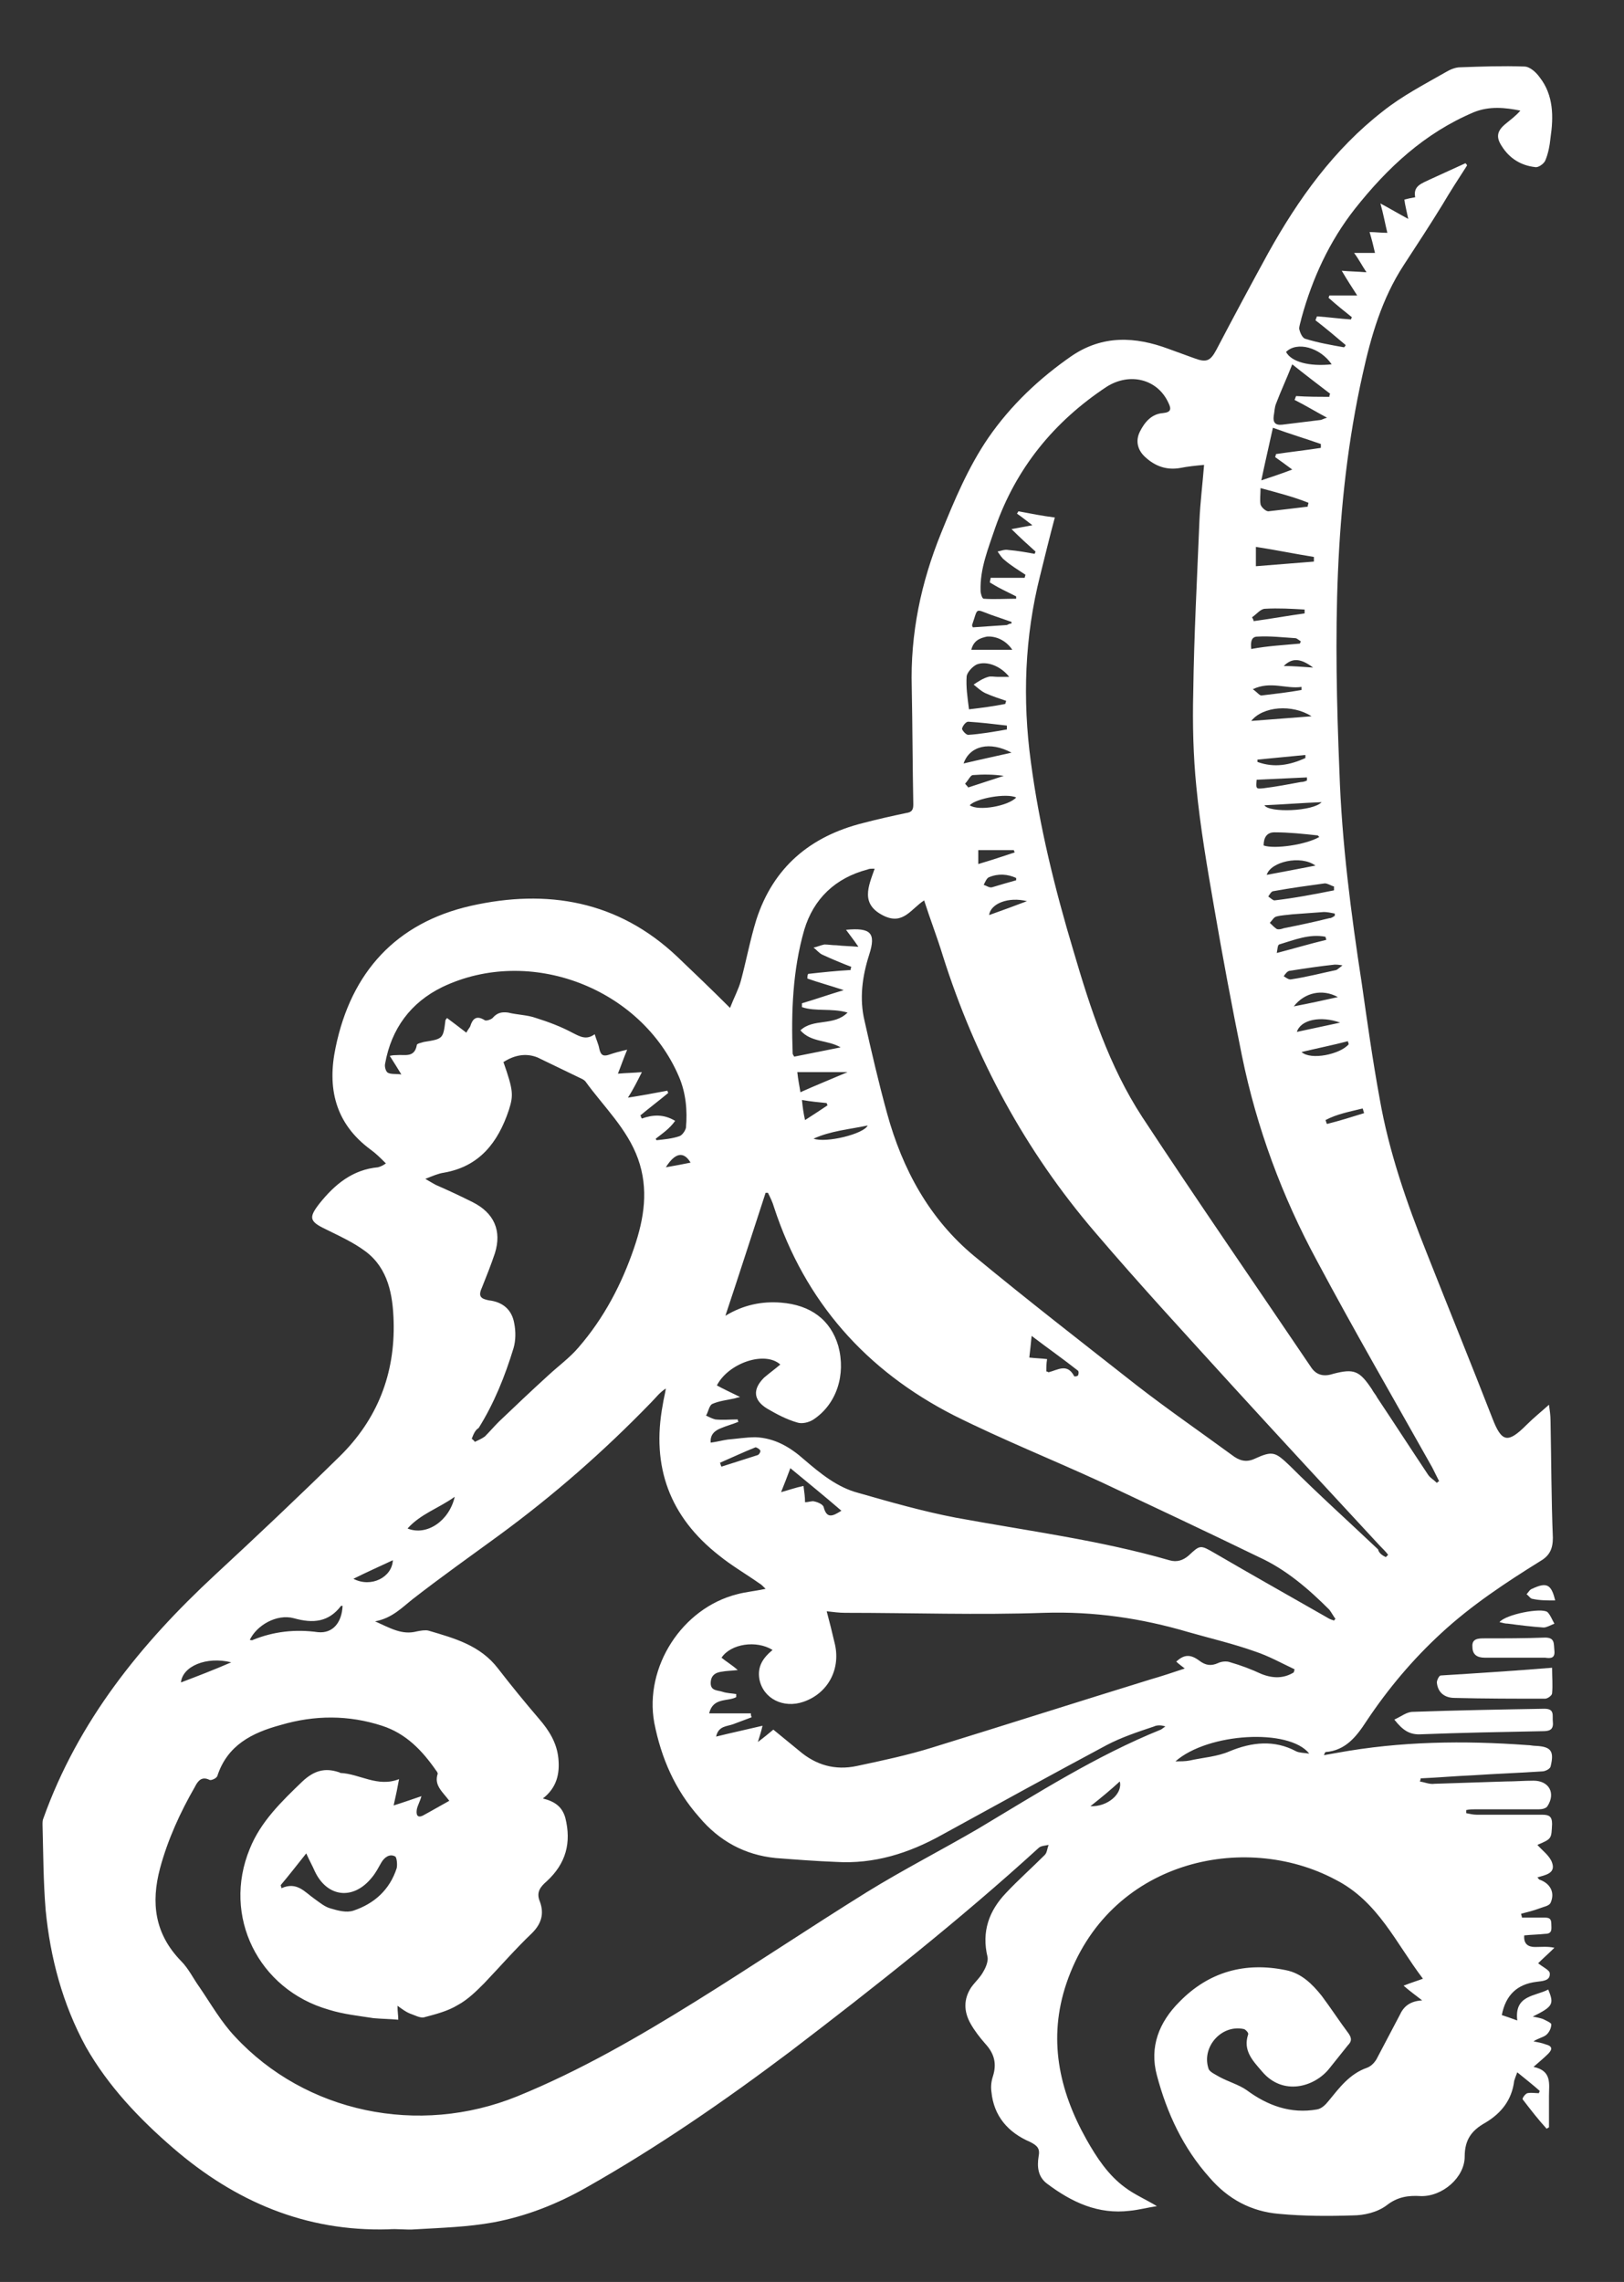 <?xml version="1.0" encoding="utf-8"?>
<!-- Generator: Adobe Illustrator 22.1.0, SVG Export Plug-In . SVG Version: 6.00 Build 0)  -->
<svg version="1.1" id="Layer_1" xmlns="http://www.w3.org/2000/svg" xmlns:xlink="http://www.w3.org/1999/xlink" x="0px" y="0px"
	 viewBox="0 0 210 295" style="enable-background:new 0 0 210 295;" xml:space="preserve">
<rect x="0" y="0" width="210" height="295" fill="#333333" stroke="none"/>
<style type="text/css">
	.st0{fill:#FFFFFF;}
</style>
<g>
	<path class="st0" d="M49.9,150.4c-0.7-0.7-1.3-1.3-2-1.8c-4.6-3.4-5.6-8-4.5-13.2c2-9.7,7.8-16.1,17.5-18.3
		c9.8-2.2,19-0.7,26.7,6.6c2.2,2.1,4.4,4.2,6.8,6.6c0.5-1.3,1.1-2.4,1.4-3.5c0.7-2.6,1.2-5.3,2-7.9c2.2-6.8,7-10.8,13.8-12.5
		c1.9-0.5,3.7-0.9,5.6-1.3c0.7-0.1,0.9-0.4,0.9-1.1c-0.1-5-0.1-10.1-0.2-15.1c-0.2-7,1.2-13.6,3.8-20c1.7-4.2,3.5-8.5,6.1-12.3
		c2.9-4.2,6.6-7.7,10.8-10.6c4-2.7,8.2-2.5,12.5-0.9c1.1,0.4,2.2,0.8,3.3,1.2c1.6,0.6,2.1,0.4,2.9-1.1c2.2-4.2,4.4-8.3,6.7-12.5
		c3.9-7,8.5-13.4,14.8-18.3c2.5-2,5.4-3.5,8.2-5.1c0.5-0.3,1.2-0.6,1.8-0.6c2.8-0.1,5.5-0.2,8.3-0.1c0.7,0,1.5,0.7,2,1.4
		c1.8,2.3,1.8,5.1,1.4,7.8c-0.1,1-0.3,2.1-0.7,3c-0.2,0.4-0.9,0.9-1.3,0.8c-1.8-0.2-3.3-1.1-4.3-2.7c-0.8-1.2-0.6-2,0.5-2.9
		c0.6-0.5,1.3-1,1.9-1.7c-2-0.4-4-0.6-6,0.2c-6.4,2.7-11.2,7.2-15.4,12.5c-3.3,4.2-5.5,9-6.9,14.1c-0.1,0.5-0.3,1-0.3,1.4
		c0.1,0.5,0.4,1.2,0.8,1.3c1.6,0.5,3.3,0.8,5,1.1c0.1-0.1,0.2-0.2,0.2-0.3c-1.3-1.1-2.6-2.2-3.9-3.2c0.1-0.2,0.1-0.3,0.2-0.5
		c1.5,0.1,2.9,0.3,4.4,0.4c0-0.1,0.1-0.2,0.1-0.3c-1-0.8-2-1.6-3-2.5c0-0.1,0.1-0.2,0.1-0.3c1.1,0,2.2,0,3.6,0c-0.7-1.1-1.3-2-2-3.2
		c1.1,0.1,2,0.1,3.2,0.2c-0.6-0.9-1-1.7-1.6-2.5c0.9,0,1.7,0,2.7,0c-0.2-0.9-0.4-1.7-0.7-2.7c0.8,0,1.5,0.1,2.3,0.1
		c-0.3-1.2-0.5-2.4-0.9-3.8c1.3,0.7,2.3,1.3,3.6,2c-0.2-1-0.4-1.7-0.5-2.5c0.4-0.1,0.8-0.2,1.4-0.3c-0.3-1.5,0.9-1.8,1.9-2.3
		c1.5-0.7,3.1-1.4,4.6-2.1c0.1,0.1,0.2,0.2,0.2,0.3c-1.1,1.7-2.2,3.4-3.2,5.1c-1.6,2.6-3.3,5.2-5,7.8c-2.8,4.3-4.2,9.1-5.3,14.1
		c-3.8,17-3.7,34.1-3,51.3c0.3,9.2,1.5,18.4,2.9,27.5c0.7,4.9,1.4,9.9,2.3,14.8c1.2,6.9,3.5,13.5,6.1,20c2.8,7.1,5.7,14.2,8.5,21.4
		c1.2,3.1,2,3.2,4.4,0.8c0.9-0.9,1.9-1.7,2.9-2.6c0.1,0.7,0.2,1.4,0.2,2.1c0.1,5,0.1,10.1,0.3,15.1c0,1.4-0.4,2.3-1.6,3
		c-4.5,2.8-8.9,5.7-12.8,9.3c-3.7,3.4-6.9,7.2-9.7,11.4c-1.3,2-2.7,3.8-5.3,4c0,0-0.1,0.1-0.2,0.4c0.6-0.1,1.1-0.2,1.7-0.3
		c8.2-1.5,16.4-1.6,24.6-1c0.4,0,0.7,0.1,1.1,0.1c2,0.1,2.4,0.7,1.9,2.7c-0.1,0.3-0.7,0.6-1.1,0.6c-3,0.2-5.9,0.3-8.9,0.5
		c-2.3,0.1-4.5,0.3-6.8,0.4c0,0.1,0,0.2-0.1,0.4c0.6,0.1,1.3,0.4,1.9,0.3c3.1-0.1,6.2-0.2,9.2-0.3c1.2,0,2.4-0.1,3.6-0.1
		c2,0,2.9,1.6,1.8,3.3c-0.2,0.3-0.7,0.4-1.1,0.4c-2.7,0-5.4,0-8.2,0c-0.4,0-0.8,0-1.2,0.1c0,0.1,0,0.3,0,0.4
		c0.5,0.1,0.9,0.2,1.4,0.2c2.8,0,5.6,0,8.4,0c0.9,0,1.3,0.2,1.3,1.2c-0.1,1.9,0,1.9-1.9,2.7c0.6,0.7,1.6,1.4,1.9,2.3
		c0.5,1.4-0.9,1.6-1.9,1.9c0.2,0.2,0.2,0.3,0.3,0.3c1.4,0.5,2,1.7,1.4,3c-0.2,0.4-0.9,0.5-1.4,0.7c-0.8,0.3-1.6,0.5-2.4,0.7
		c0,0.2,0.1,0.3,0.1,0.5c1,0,1.9,0,2.9,0c0.6,0,0.9,0.1,0.9,0.8c0,0.6,0.2,1.3-0.8,1.3c-0.9,0.1-1.7,0.1-2.7,0.2
		c-0.1,1.1,0.5,1.5,1.4,1.5c0.8,0,1.6-0.1,2.5,0.1c-0.7,0.7-1.5,1.4-2.1,2c0.6,0.5,1.5,0.9,1.5,1.3c0.1,1-1,1-1.7,1.1
		c-2.5,0.3-4,1.7-4.5,4.3c0.6,0.2,1.2,0.4,2,0.7c-0.4-3.3,2.3-3.1,4-4c0.8,1.9,0.6,2.2-2,3.5c0.6,0.1,1,0.2,1.3,0.3
		c0.4,0.2,1.1,0.5,1.1,0.7c0,0.5-0.3,1.1-0.7,1.4s-1,0.4-1.6,0.8c0.5,0.1,1.1,0.2,1.6,0.4c0.8,0.2,0.9,0.6,0.3,1.2
		c-0.5,0.5-1.1,1-1.9,1.7c2.4,0.5,2,2.2,2,3.7c0,1.4,0,2.7,0,4.1c-0.1,0.1-0.2,0.1-0.3,0.2c-1.1-1.2-2.1-2.5-3.1-3.8
		c-0.1-0.1,0.3-0.7,0.6-0.8c0.5-0.1,1,0,1.5,0c0-0.1,0.1-0.2,0.1-0.3c-0.9-0.8-1.8-1.5-2.9-2.4c-0.2,0.5-0.3,0.8-0.4,1.1
		c-0.3,2.5-1.7,4.2-3.7,5.4c-1.8,1-2.7,2.2-2.7,4.4c0,2.7-2.9,5.2-5.7,5.1c-1.6-0.1-3,0.1-4.4,1.2c-1.2,0.9-2.9,1.3-4.4,1.3
		c-3.1,0.1-6.3,0.1-9.5-0.2c-3.6-0.3-6.6-1.9-9-4.7c-3.4-3.8-5.5-8.3-6.8-13.2c-1-3.7,0.3-6.9,2.9-9.5c3.8-3.9,8.5-5.2,13.8-4.1
		c2,0.4,3.4,1.8,4.6,3.3c1.2,1.6,2.3,3.3,3.5,4.9c0.4,0.6,0.4,1-0.1,1.5c-0.8,1-1.6,2-2.4,3c-1.9,2.4-6,3.6-8.7,0.4
		c-1.2-1.4-2.5-2.7-1.8-4.8c0.1-0.2-0.4-0.7-0.6-0.7c-2.9-0.6-5.5,2.4-4.5,5.2c0.2,0.4,0.9,0.7,1.4,1c1.1,0.6,2.5,1,3.5,1.7
		c2.7,2,5.7,3.1,9.1,2.5c0.6-0.1,1.1-0.6,1.5-1.1c1.4-1.7,2.7-3.5,5-4.3c0.5-0.2,0.9-0.6,1.2-1.1c1-1.9,2-3.8,3-5.7
		c0.5-1.1,1.3-1.8,2.9-1.9c-0.9-0.7-1.6-1.2-2.4-1.9c1-0.4,1.7-0.6,2.5-0.9c-3.5-4.6-5.8-10-11.3-12.8c-11.8-6.3-29.4-2.5-34.8,13.4
		c-2.4,7.1-1,13.8,2.6,20.2c1.3,2.3,2.8,4.6,5,6.2c1.2,0.9,2.6,1.5,4.1,2.4c-1.3,0.2-2.4,0.5-3.5,0.6c-4.1,0.5-7.5-1.1-10.7-3.5
		c-1.2-0.9-1.3-2.2-1.1-3.5c0.2-1-0.1-1.4-1.1-1.9c-2.8-1.2-4.7-3.3-5-6.5c-0.1-0.7,0-1.4,0.2-2c0.5-1.6,0.2-2.9-1-4.2
		c-0.7-0.8-1.4-1.7-1.9-2.6c-0.9-1.6-0.9-3.2,0.1-4.7c0.5-0.7,1.2-1.3,1.6-2.1c0.3-0.5,0.6-1.3,0.5-1.8c-0.8-3.3,0.2-6,2.4-8.3
		c1.6-1.7,3.3-3.2,5-4.9c0.3-0.3,0.3-0.8,0.5-1.3c-0.4,0.1-1,0.1-1.3,0.4c-10.2,9.3-21.1,17.9-32.1,26.3
		c-8.5,6.4-17.2,12.4-26.4,17.6c-3.7,2.1-7.7,3.7-12,4.5c-3.3,0.6-6.7,0.7-10.1,0.9c-1.2,0.1-2.3-0.1-3.5,0
		c-10.7,0.3-19.8-3.6-27.8-10.5c-4.4-3.8-8.4-8-11.3-13.1c-3-5.5-4.6-11.5-5.2-17.7c-0.3-3.7-0.3-7.3-0.4-11c0-0.3,0-0.6,0.1-0.8
		c4.5-12.6,12.6-22.6,22.2-31.5c5.4-5,10.8-10.1,16.1-15.3c4.9-4.8,7.2-10.7,7-17.5c-0.1-3.4-0.7-6.8-3.6-9c-1.6-1.2-3.4-2-5.2-2.9
		c-2.1-1-2.2-1.5-0.8-3.3c2-2.5,4.3-4.4,7.6-4.7C49.5,150.7,49.6,150.6,49.9,150.4z M58.1,232.8c-0.9-1.2-2-2-1.5-3.5
		c0-0.1-0.1-0.3-0.2-0.4c-1.8-2.6-3.9-4.8-7-5.8c-4.3-1.4-8.7-1.4-13.1-0.1c-3.7,1-6.9,2.6-8.2,6.6c-0.1,0.3-0.8,0.6-1,0.5
		c-1-0.5-1.5,0.1-1.9,0.9c-1.9,3.3-3.5,6.8-4.5,10.5c-1.2,4.5-0.7,8.5,2.7,12c1,1,1.6,2.3,2.4,3.4c1.5,2.2,2.8,4.5,4.6,6.4
		c9.1,9.8,23.7,12.9,36.5,7.7c8.1-3.3,15.7-7.7,23.1-12.3c7.4-4.6,14.7-9.5,22.1-14.1c4.7-2.9,9.6-5.4,14.4-8.2
		c7.7-4.6,15.2-9.4,23.6-12.8c0.2-0.1,0.4-0.3,0.6-0.4c-0.5-0.2-1.1-0.2-1.5,0c-2.1,0.7-4.2,1.4-6.1,2.4
		c-7.1,3.8-14.2,7.7-21.3,11.6c-4.3,2.4-8.8,3.8-13.7,3.5c-2.6-0.1-5.2-0.3-7.8-0.5c-4-0.4-7.3-2.2-9.9-5.3
		c-3.1-3.5-4.9-7.6-5.8-12.2c-1.3-7.2,3.6-14.8,10.7-16.6c1.1-0.3,2.3-0.4,3.7-0.7c-0.4-0.4-0.6-0.6-0.8-0.7
		c-1.7-1.2-3.6-2.3-5.2-3.6c-6.4-5-8.8-11.5-7.3-19.5c0.1-0.7,0.3-1.4,0.4-2.1c-0.8,0.5-1.3,1.2-1.9,1.8c-6.1,6.3-12.6,12-19.7,17.2
		c-3.7,2.7-7.5,5.4-11.1,8.2c-1.4,1.1-2.7,2.5-4.9,2.9c2,0.9,3.5,1.8,5.4,1.3c0.5-0.1,1.1-0.2,1.5-0.1c3.4,1,6.7,1.9,9,4.9
		c1.7,2.2,3.5,4.4,5.3,6.5c1.3,1.5,2.3,3.1,2.5,5.1s-0.2,3.8-2,5.2c1.6,0.4,2.5,1.1,2.9,2.5c0.8,3.2,0.1,5.9-2.4,8.2
		c-0.8,0.7-1.4,1.4-0.9,2.6c0.6,1.6,0.2,2.9-1,4.1c-2.2,2.1-4.1,4.3-6.2,6.5c-1,1-2.1,2.1-3.4,2.8c-1.3,0.8-2.9,1.2-4.4,1.6
		c-0.5,0.1-1.2-0.3-1.8-0.5c-0.5-0.2-0.9-0.5-1.6-1c0,0.8,0.1,1.2,0.1,1.8c-1.1-0.1-2.1-0.1-3.2-0.2c-1.9-0.3-3.9-0.5-5.8-1.1
		c-9.1-2.6-13.8-12.1-10.2-20.8c1.4-3.5,4.1-6.1,6.8-8.7c1.5-1.4,2.9-1.8,4.7-1.2c0.1,0,0.2,0.1,0.2,0.1c2.5,0.1,4.8,1.9,7.6,0.8
		c-0.2,1.1-0.4,2.1-0.7,3.4c1.3-0.4,2.4-0.8,3.6-1.2c-0.2,0.7-0.5,1.2-0.6,1.7c-0.1,0.6,0,1.2,0.8,0.8C56,234,57,233.4,58.1,232.8z
		 M136.4,66.9c-0.7,2.6-1.3,5.1-1.9,7.5c-2,7.9-2.3,16-1.2,24.1c1.1,8.3,3.1,16.4,5.5,24.4c2.2,7.5,4.6,14.9,8.9,21.5
		c7.1,10.8,14.5,21.5,21.8,32.3c0.7,1.1,1.7,1.3,2.9,0.9c2.7-0.7,3.4-0.4,5,2c0.2,0.4,0.5,0.7,0.7,1.1c2.2,3.3,4.4,6.7,6.6,10
		c0.3,0.4,0.7,0.6,1.1,1c0.1-0.1,0.2-0.2,0.3-0.2c-0.3-0.6-0.6-1.2-0.9-1.8c-5-8.9-10.1-17.7-14.9-26.7c-4.5-8.3-7.8-17.2-9.7-26.5
		c-1.3-6.4-2.5-12.8-3.6-19.2c-0.9-5.2-1.8-10.4-2.3-15.6c-0.4-4-0.5-8.1-0.4-12.2c0.1-7.4,0.5-14.8,0.8-22.2
		c0.1-2.3,0.4-4.7,0.6-7.2c-1.1,0.1-2.1,0.2-3.1,0.4c-1.7,0.3-3.2-0.2-4.5-1.4c-1-0.9-1.3-2.1-0.7-3.3s1.5-2.3,3-2.4
		c1-0.1,1.1-0.5,0.7-1.3c-1.4-3.1-5-4-8-2.1c-6.8,4.5-11.7,10.5-14.4,18.2c-0.9,2.7-2,5.3-1.9,8.2c0,0.3,0.2,1,0.4,1
		c1.4,0.1,2.8,0,4.2,0c0-0.1,0-0.2,0-0.3c-0.6-0.3-1.2-0.6-1.8-0.9s-1.1-0.6-1.6-0.9c0-0.2,0.1-0.4,0.1-0.6c1.5,0,3,0,4.4,0
		c0-0.1,0.1-0.3,0.1-0.4c-0.9-0.6-1.9-1.2-2.7-1.9c-0.4-0.3-0.6-0.7-0.9-1.1c0.5-0.1,0.9-0.3,1.4-0.2c1.2,0.1,2.3,0.3,3.4,0.5
		c0-0.1,0.1-0.2,0.1-0.3c-1-0.9-2-1.8-3.1-2.9c1-0.2,1.7-0.3,2.7-0.5c-0.8-0.6-1.4-1.1-2-1.5c0.1-0.1,0.1-0.2,0.2-0.3
		C133.3,66.4,134.8,66.7,136.4,66.9z M179.2,201.3c0.1-0.1,0.2-0.2,0.3-0.3c-0.3-0.4-0.7-0.8-1.1-1.2c-6.3-6.8-12.6-13.6-18.9-20.5
		c-6-6.6-12.1-13.2-17.9-20c-9-10.5-15.5-22.5-19.7-35.8c-0.7-2.3-1.6-4.6-2.4-7.1c-1.7,1.1-2.7,3.2-5.2,2c-3.1-1.5-2-3.8-1.2-6.1
		c-0.5,0-0.7,0-0.9,0.1c-4.2,1.1-7,3.8-8.2,7.8c-1.5,5.2-1.7,10.6-1.5,16c0,0.1,0.1,0.2,0.2,0.4c2-0.4,4-0.8,6-1.2
		c-1.7-1-3.8-0.6-5.2-2.2c1.7-1.6,4.3-0.5,6.1-2.3c-2.1-0.6-4.1-0.1-5.9-0.7c0-0.2,0-0.3,0-0.5c1.7-0.5,3.4-1.1,5.4-1.7
		c-1.8-0.6-3.3-1-4.7-1.5c0-0.2,0-0.4,0.1-0.6c1.8-0.2,3.7-0.4,5.5-0.5c0-0.1,0-0.3,0.1-0.4c-1.3-0.5-2.5-1-3.8-1.6
		c-0.4-0.2-0.7-0.6-1.1-0.9c0.5-0.1,0.9-0.3,1.4-0.4c0.5,0,1,0.1,1.6,0.1c0.8,0.1,1.7,0.1,2.8,0.2c-0.6-0.9-1.1-1.5-1.6-2.2
		c3.2-0.3,3.9,0.4,3,3.2c-0.9,2.8-1.3,5.7-0.6,8.6c0.9,4,1.8,7.9,2.9,11.9c2,7.3,5.5,13.7,11.3,18.5c6.9,5.7,14,11.2,21,16.7
		c4,3.1,8.2,6,12.3,9c0.9,0.7,1.8,1,2.9,0.5c2.4-1.1,2.7-0.9,4.6,0.9c3.7,3.7,7.6,7.2,11.4,10.8
		C178.3,200.8,178.8,201.1,179.2,201.3z M167.3,216.2c0-0.1,0.1-0.3,0.1-0.4c-1.7-0.8-3.3-1.7-5.1-2.3c-2.8-1-5.8-1.7-8.6-2.5
		c-6.1-1.8-12.2-2.7-18.7-2.5c-8.5,0.3-17.1,0-25.7,0c-0.8,0-1.5-0.1-2.4-0.2c0.4,1.5,0.7,2.7,1,4c0.9,3.4-0.8,6.6-4,7.7
		c-2.6,0.9-5.2-0.4-5.7-2.9c-0.3-1.7,0.5-2.8,1.7-3.8c-2.1-1.3-5.4-0.8-6.6,1c0.6,0.5,1.3,0.9,2.1,1.6c-0.9,0.1-1.5,0.1-2,0.2
		c-0.9,0.1-1.5,0.5-1.5,1.5s0.9,0.9,1.5,1.1c0.6,0.2,1.2,0.2,1.8,0.3c0,0.1,0,0.2,0,0.4c-1.1,0.6-3,0-3.5,2.1c1.9,0,3.6,0,5.4,0
		c0,0.2,0,0.3,0.1,0.5c-0.8,0.3-1.6,0.6-2.4,0.9c-0.8,0.3-1.9,0.2-2.2,1.6c2-0.5,3.9-0.9,6-1.4c-0.2,0.9-0.4,1.4-0.6,2.1
		c0.8-0.6,1.4-1.1,2-1.6c1.1,0.9,2.2,1.8,3.3,2.7c2.2,1.9,4.7,2.6,7.5,2c3.3-0.7,6.6-1.4,9.8-2.4c9.4-2.9,18.8-5.9,28.2-8.8
		c1.4-0.4,2.9-0.9,4.4-1.4c-0.5-0.4-0.8-0.6-1.1-0.9c1-0.9,1.8-1,3-0.1c0.8,0.6,1.5,0.7,2.4,0.3c0.4-0.2,1.1-0.3,1.6-0.1
		c1.4,0.4,2.7,0.9,4,1.5C164.6,217,166,217,167.3,216.2z M93.8,170.1c2.3-1.4,4.7-1.9,7.2-1.7c3.8,0.3,6.4,2.2,7.4,5.6
		c1,3.7-0.2,7.5-3.2,9.5c-0.6,0.4-1.5,0.6-2.1,0.4c-1.4-0.4-2.7-1.1-3.9-1.8c-1.8-1.1-1.9-2.5-0.4-4c0.7-0.6,1.4-1.1,2.1-1.7
		c-2-1.8-6.7-0.2-8.2,2.7c0.9,0.5,1.8,0.9,3,1.5c-0.5,0.1-0.7,0.2-0.8,0.2c-0.9,0.2-1.9,0.3-2.8,0.7c-0.4,0.2-0.5,1-0.8,1.5
		c0.4,0.2,0.8,0.4,1.2,0.5c1,0.1,1.9,0,2.9,0c0,0.1,0,0.2,0.1,0.3c-0.7,0.3-1.5,0.5-2.2,0.8c-0.8,0.3-1.5,0.8-1.4,1.9
		c0.8-0.1,1.5-0.3,2.2-0.4c1.2-0.1,2.4-0.3,3.6-0.3c2.5,0.1,4.5,1.3,6.3,2.9c2.1,1.8,4.3,3.6,7,4.3c4.2,1.2,8.4,2.4,12.6,3.2
		c9.2,1.7,18.6,2.9,27.6,5.5c1,0.3,1.8,0,2.5-0.6c1.5-1.4,1.5-1.4,3.4-0.3c4.8,2.8,9.6,5.5,14.5,8.3c0.3,0.2,0.6,0.3,0.9,0.4
		c0.1-0.1,0.1-0.2,0.2-0.2c-0.3-0.4-0.5-0.8-0.8-1.2c-2.7-2.7-5.6-5.2-9.1-6.8c-6.8-3.3-13.6-6.5-20.4-9.7c-6.3-2.9-12.8-5.5-19-8.6
		c-11.4-5.8-19.3-14.7-23.3-26.9c-0.2-0.7-0.5-1.3-0.8-1.9c-0.1,0-0.2,0-0.3,0C97.3,159.4,95.6,164.7,93.8,170.1z M61,186
		c0.1,0.1,0.3,0.2,0.4,0.4c0.4-0.2,0.9-0.4,1.3-0.7c0.6-0.6,1.2-1.3,1.8-1.9c2.1-2,4.2-4,6.4-6c1.3-1.2,2.8-2.3,3.9-3.6
		c3.3-3.8,5.6-8.2,7.2-12.9c1.3-3.8,1.9-7.6,0.5-11.5s-4.5-6.8-6.8-10c-0.1-0.1-0.2-0.2-0.4-0.3c-1.9-0.9-3.9-1.9-5.8-2.8
		c-1.5-0.6-3-0.3-4.4,0.6c1.3,3.7,1.3,4.3,0.7,6.2c-1.4,4.2-3.8,7.3-8.4,8.1c-0.7,0.1-1.4,0.4-2.4,0.8c0.7,0.4,1,0.6,1.4,0.8
		c1.6,0.7,3.1,1.4,4.7,2.2c2.8,1.4,3.8,3.7,2.9,6.6c-0.5,1.5-1.1,3-1.7,4.5c-0.5,1.1-0.1,1.4,0.9,1.6c1.8,0.2,3,1.2,3.3,3
		c0.2,1,0.2,2.2-0.1,3.2c-1.1,3.6-2.5,7.1-4.5,10.3C61.4,184.9,61.2,185.5,61,186z M84.8,147.2c0,0.1,0.1,0.2,0.1,0.2
		c1-0.1,2-0.2,2.9-0.5c0.4-0.1,0.8-0.7,0.9-1.1c0.2-2.2,0-4.5-0.9-6.6c-4.9-11.5-19.3-17-30.6-11.6c-4.1,2-6.6,5.4-7.4,9.9
		c-0.1,0.4,0.1,1.1,0.4,1.2c0.4,0.2,1,0.1,1.7,0.2c-0.6-1-1-1.6-1.5-2.4c0.4-0.1,0.7-0.1,0.9-0.1c1-0.1,2.3,0.4,2.6-1.3
		c0-0.2,0.6-0.3,0.9-0.4c2.5-0.4,2.5-0.4,2.8-2.8c0-0.1,0.1-0.1,0.2-0.3c0.8,0.6,1.6,1.2,2.5,1.9c0.2-0.4,0.4-0.6,0.5-0.8
		c0.3-1,0.8-1.5,1.9-0.8c0.2,0.1,0.8-0.1,1-0.3c0.6-0.7,1.2-0.8,2-0.7c1.2,0.3,2.5,0.3,3.6,0.7c1.6,0.5,3.2,1.1,4.7,1.9
		c1,0.5,1.8,1,2.9,0.2c0.2,0.7,0.5,1.3,0.6,1.9c0.2,0.9,0.6,1,1.4,0.7c0.6-0.2,1.3-0.4,2.2-0.6c-0.5,1.2-0.8,2.1-1.2,3.1
		c1.1-0.1,2-0.1,3.1-0.2c-0.6,1.2-1.1,2.2-1.8,3.3c1.9-0.3,3.5-0.6,5.1-0.9c0,0.1,0.1,0.2,0.1,0.3c-1.2,1-2.4,1.9-3.6,2.9
		c0.1,0.1,0.1,0.3,0.2,0.4c1.4-0.5,2.8-0.6,4.3,0.3C86.6,145.9,85.7,146.5,84.8,147.2z M36.3,243.7c0,0.1,0.1,0.3,0.1,0.4
		c2-0.9,3,0.5,4.3,1.4c0.7,0.5,1.3,1,2,1.2c1,0.3,2.1,0.6,3,0.3c2.7-0.9,4.7-2.7,5.6-5.5c0.1-0.5,0-1.4-0.2-1.5
		c-0.7-0.4-1.4,0.1-1.8,0.8c-0.4,0.7-0.7,1.3-1.2,1.9c-2.4,3-5.8,2.6-7.4-0.8c-0.3-0.7-0.7-1.4-1.1-2.3
		C38.4,241.1,37.4,242.4,36.3,243.7z M171.9,51.3c0-0.1,0-0.2,0.1-0.4c-1.7-1.3-3.4-2.6-4.9-3.8c-0.7,1.8-1.5,3.5-2.1,5.1
		c-0.2,0.5-0.2,1.1-0.3,1.6c-0.1,0.8,0.2,1.2,1.1,1.1c1.6-0.2,3.2-0.4,4.9-0.6c0.2,0,0.5-0.2,0.9-0.3c-1.5-0.8-2.8-1.6-4.2-2.3
		c0.1-0.2,0.1-0.3,0.2-0.5C169,51.3,170.5,51.3,171.9,51.3z M170.8,57.9c0-0.2,0-0.3,0-0.5c-2-0.7-4-1.3-6.2-2.1
		c-0.5,2.3-1,4.4-1.5,6.8c1.5-0.5,2.7-0.9,4-1.4c-0.8-0.6-1.5-1.1-2.2-1.6c0-0.1,0.1-0.3,0.1-0.4C167,58.4,168.9,58.2,170.8,57.9z
		 M152,227.7c0.7,0,1.3,0,1.8-0.1c1.8-0.4,3.6-0.5,5.2-1.2c2.9-1.2,5.8-1.5,8.6,0c0.4,0.2,1,0.2,1.7,0.3
		C166.7,223.4,156.2,224,152,227.7z M44.3,207.6c-0.1,0-0.2,0-0.2,0c-1.6,2.1-3.6,2.3-6.1,1.6c-2.2-0.6-4.8,0.9-5.7,2.8
		c0.1,0,0.3,0.1,0.4,0c2.7-1.1,5.5-1.4,8.4-1C43,211.2,44.2,209.8,44.3,207.6z M130.5,87.5c-1.1-1.4-2.9-2.1-4.2-1.6
		c-0.6,0.3-1.2,1-1.3,1.5c-0.1,1.4,0.1,2.7,0.3,4.3c1.7-0.2,3.2-0.4,4.7-0.7c0-0.1,0.1-0.3,0.1-0.4c-0.9-0.3-1.8-0.6-2.7-1
		c-0.6-0.3-1-0.7-1.5-1.1c0.6-0.4,1.2-0.8,1.9-1c0.3-0.1,0.8,0,1.2,0C129.4,87.5,129.8,87.5,130.5,87.5z M108.8,195.3
		c-2.2-1.9-4.3-3.6-6.6-5.5c-0.4,1.1-0.8,2.1-1.2,3.1c1.1-0.3,1.9-0.6,2.9-0.8c0.1,0.8,0.2,1.4,0.2,2.1c0.5,0,0.9-0.2,1.2-0.1
		c0.5,0.1,1.1,0.4,1.2,0.7C106.9,196.4,107.7,196,108.8,195.3z M169.9,72.6c0-0.2,0-0.4,0-0.6c-2.5-0.4-4.9-0.9-7.5-1.3
		c0,0.9,0,1.6,0,2.5C165,73,167.5,72.8,169.9,72.6z M169.1,65.5c0-0.2,0.1-0.4,0.1-0.5c-2-0.8-4-1.3-6.2-1.9c0,0.8-0.1,1.5,0,2.1
		c0.1,0.4,0.7,0.9,1,0.9C165.8,65.9,167.4,65.7,169.1,65.5z M135.3,177.3c0.2,0,0.2,0.1,0.3,0.1c1.2-0.3,2.4-1.2,3.3,0.5
		c0,0.1,0.5,0,0.5-0.1c0.1-0.2,0.1-0.5,0-0.6c-1.9-1.5-3.9-2.9-6-4.5c-0.1,1.1-0.2,1.9-0.3,2.8c0.9,0.1,1.5,0.1,2.3,0.2
		C135.3,176.3,135.3,176.7,135.3,177.3z M172.6,118.4c0-0.1,0-0.2,0-0.3c-0.5-0.1-1-0.2-1.4-0.2c-1.4,0.1-2.7,0.2-4.1,0.3
		c-0.7,0.1-1.4,0.1-2.1,0.3c-0.3,0.1-0.5,0.5-0.8,0.8c0.3,0.3,0.6,0.6,0.9,0.8c0.3,0.1,0.6,0,0.9-0.1c2-0.4,3.9-0.8,5.9-1.3
		C172.2,118.7,172.4,118.5,172.6,118.4z M170.6,108.2c-0.1-0.1-0.2-0.2-0.2-0.2c-1.9-0.2-3.7-0.4-5.6-0.4c-1,0-1.4,0.7-1.4,1.7
		C164.8,109.8,168.9,109.2,170.6,108.2z M58.8,193.5c-2.1,1.5-4.4,2.2-6.1,4.1C55.2,198.6,58.1,196.6,58.8,193.5z M172.5,115.1
		c0-0.2,0-0.3,0-0.5c-0.4-0.1-0.8-0.4-1.2-0.4c-2.2,0.3-4.4,0.6-6.6,1c-0.3,0-0.5,0.4-0.7,0.7c0.3,0.2,0.6,0.5,0.8,0.5
		C167.4,116.1,170,115.6,172.5,115.1z M103.5,141.2c2-0.9,4-1.7,6.1-2.6c-2.3,0-4.3,0-6.5,0C103.2,139.6,103.4,140.5,103.5,141.2z
		 M172.2,47.1c-1.5-2.2-4.5-3-5.9-1.6C167,46.8,169.3,47.4,172.2,47.1z M161.8,93.2c2.7-0.2,5.1-0.4,7.8-0.6
		C167.1,91,163.3,91.3,161.8,93.2z M29.9,214.9c-3.2-0.8-6.3,0.5-6.5,2.6C25.5,216.7,27.6,215.9,29.9,214.9z M124.6,98.7
		c2.1-0.5,4-0.9,6.2-1.4C128,95.8,125.4,96.4,124.6,98.7z M130.9,84c-0.8-1.2-2.1-1.8-3.3-1.7c-0.9,0.2-1.7,0.5-2,1.7
		C127.4,84,129.1,84,130.9,84z M168.1,83.2c0-0.1,0.1-0.2,0.1-0.3c-0.2-0.1-0.5-0.4-0.7-0.4c-1.6-0.1-3.3-0.3-4.9-0.2
		c-0.8,0-0.9,0.7-0.8,1.6C163.9,83.5,166,83.4,168.1,83.2z M173.6,124.8c-0.6-0.1-0.8-0.1-1-0.1c-1.9,0.2-3.9,0.5-5.8,0.8
		c-0.3,0-0.6,0.4-0.8,0.7c0.3,0.2,0.7,0.5,1,0.4c2-0.3,3.9-0.8,5.8-1.2C173,125.3,173.2,125.1,173.6,124.8z M130.2,94.3
		c0-0.2,0-0.3,0-0.5c-1.7-0.2-3.4-0.4-5-0.5c-0.3,0-0.7,0.5-0.8,0.9c0,0.2,0.5,0.8,0.8,0.8C126.8,94.9,128.5,94.6,130.2,94.3z
		 M161.9,79.8c0.1,0.2,0.2,0.3,0.2,0.5c2.2-0.3,4.4-0.7,6.6-1c0-0.2,0-0.3,0-0.5c-1.7-0.1-3.4-0.2-5.1-0.1
		C163,78.7,162.5,79.4,161.9,79.8z M163.8,113.1c2.2-0.4,4.2-0.8,6.3-1.2C168.2,110.5,164.3,111.4,163.8,113.1z M131.4,103.1
		c-1.2-0.6-5.2,0.1-6,1C126.5,104.9,130.4,104.2,131.4,103.1z M130.8,80.6c0-0.1,0-0.2,0-0.2c-0.9-0.3-1.7-0.6-2.6-0.9
		c-2.2-0.8-1.7-1-2.5,1.3c0,0.1,0,0.1,0.1,0.3c1.4-0.1,2.9-0.2,4.4-0.3C130.4,80.7,130.6,80.6,130.8,80.6z M45.7,204.1
		c2.3,1.2,5-0.2,5.1-2.4C49.1,202.5,47.5,203.2,45.7,204.1z M169,100.9c0-0.1,0-0.3,0-0.4c-2.2,0.1-4.3,0.2-6.5,0.3
		c-0.1,1.2-0.1,1.2,0.9,1.1c1.6-0.2,3.2-0.5,4.8-0.8C168.5,101.1,168.8,101,169,100.9z M105.2,147.2c1.6,0.6,6.5-0.6,7-1.7
		C109.8,146,107.4,146.2,105.2,147.2z M171.5,121.5c0-0.1-0.1-0.3-0.1-0.4c-2.1-0.4-4,0.4-6,1c-0.2,0.1-0.2,0.6-0.3,1.1
		C167.4,122.6,169.4,122,171.5,121.5z M174.4,135c0-0.1-0.1-0.3-0.1-0.4c-1.9,0.5-3.9,0.9-6,1.4C169.5,137.1,173.3,136.3,174.4,135z
		 M162,89.1c0.6,0.4,0.9,0.9,1.2,0.8c1.7-0.2,3.4-0.4,5.1-0.7c0-0.1,0-0.2,0-0.4C166.3,89.1,164.3,88,162,89.1z M163.5,104.1
		c0.6,1,6.3,0.8,7.4-0.4C168.3,103.8,165.9,104,163.5,104.1z M167.3,130.1c2.1-0.4,3.9-0.8,5.7-1.2
		C171,127.8,168.7,128.3,167.3,130.1z M126.5,111.7c1.7-0.5,3.2-1,4.7-1.5c0-0.1-0.1-0.2-0.1-0.3c-1.5,0-3,0-4.6,0
		C126.5,110.5,126.5,111,126.5,111.7z M162.6,98.2c0,0.1,0,0.2,0,0.3c2.2,0.8,4.2,0.4,6.2-0.5c0-0.1,0-0.2,0-0.4
		C166.8,97.8,164.7,98,162.6,98.2z M167.7,133.4c1.9-0.4,3.7-0.8,5.6-1.2C170.8,131.3,168.2,131.8,167.7,133.4z M124.8,101.3
		c0.1,0.2,0.3,0.3,0.4,0.5c1.5-0.5,3.1-1,4.6-1.5c-1.4-0.2-2.7-0.2-4-0.1C125.5,100.2,125.2,100.9,124.8,101.3z M93.1,189.1
		c0.1,0.2,0.1,0.4,0.2,0.5c1.6-0.5,3.1-1,4.7-1.5c0.2-0.1,0.4-0.5,0.3-0.6c-0.1-0.2-0.5-0.4-0.6-0.4
		C96.2,187.7,94.7,188.4,93.1,189.1z M127.9,118.3c1.7-0.6,3.3-1.2,4.9-1.8C130.4,115.9,128.1,116.8,127.9,118.3z M104.1,144.8
		c1.1-0.7,2-1.3,2.9-1.9c0-0.1-0.1-0.2-0.1-0.3c-1-0.1-2.1-0.2-3.2-0.4C103.8,143.2,103.9,143.9,104.1,144.8z M131.4,113.8
		c0-0.1,0-0.2,0-0.3c-1.1-0.5-2.3-0.6-3.5-0.1c-0.3,0.1-0.5,0.6-0.7,1c0.4,0.1,0.7,0.4,1.1,0.3C129.3,114.4,130.3,114.1,131.4,113.8
		z M141,233.5c2.2,0.1,4.2-1.6,3.8-3.2C143.6,231.4,142.4,232.4,141,233.5z M176.4,143.9c-0.1-0.2-0.1-0.4-0.2-0.6
		c-1.6,0.4-3.3,0.7-4.8,1.5c0.1,0.2,0.1,0.4,0.2,0.5C173.2,144.9,174.8,144.4,176.4,143.9z M86.1,150.9c1.2-0.2,2.2-0.4,3.2-0.6
		C88.4,148.8,87.3,149,86.1,150.9z M169.8,86.3c-1.6-1.2-2.7-1.3-3.8-0.2C167.2,86.1,168.3,86.2,169.8,86.3z"/>
	<path class="st0" d="M180.3,222.3c0.9-0.4,1.6-1,2.4-1c5.7-0.2,11.3-0.3,17-0.4c1.4,0,1,0.9,1.1,1.7c0.1,1-0.4,1.2-1.3,1.2
		c-5.2,0.1-10.5,0.2-15.7,0.4C182.3,224.3,181.4,223.7,180.3,222.3z"/>
	<path class="st0" d="M200.7,215.6c0,1.2,0.1,2.3,0,3.3c0,0.3-0.6,0.7-0.9,0.7c-3.9,0-7.8,0-11.7-0.1c-1.4,0-2.2-0.8-2.3-2
		c0-0.3,0.3-0.9,0.5-0.9C191.1,216.3,195.8,216,200.7,215.6z"/>
	<path class="st0" d="M195.9,214.3c-1.3,0-2.6,0-3.9,0c-1,0-1.6-0.4-1.6-1.4c-0.1-1.1,0.8-1.1,1.6-1.1c2.6,0,5.2,0,7.8-0.1
		c1.3,0,1.1,0.8,1.2,1.7c0.1,1-0.5,1-1.2,0.9C198.4,214.3,197.2,214.3,195.9,214.3L195.9,214.3z"/>
	<path class="st0" d="M193.9,209.7c0.8-1,5.4-1.9,6.2-1.3c0.4,0.4,0.6,1,0.9,1.5c-0.5,0.2-1,0.5-1.4,0.5c-1.5-0.1-3.1-0.3-4.6-0.5
		C194.6,209.9,194.3,209.8,193.9,209.7z"/>
	<path class="st0" d="M201.1,206.9c-1.1,0-2,0-2.9-0.2c-0.3,0-0.5-0.4-0.8-0.6c0.2-0.2,0.4-0.6,0.7-0.7
		C200,204.5,200.6,204.8,201.1,206.9z"/>
</g>
</svg>
